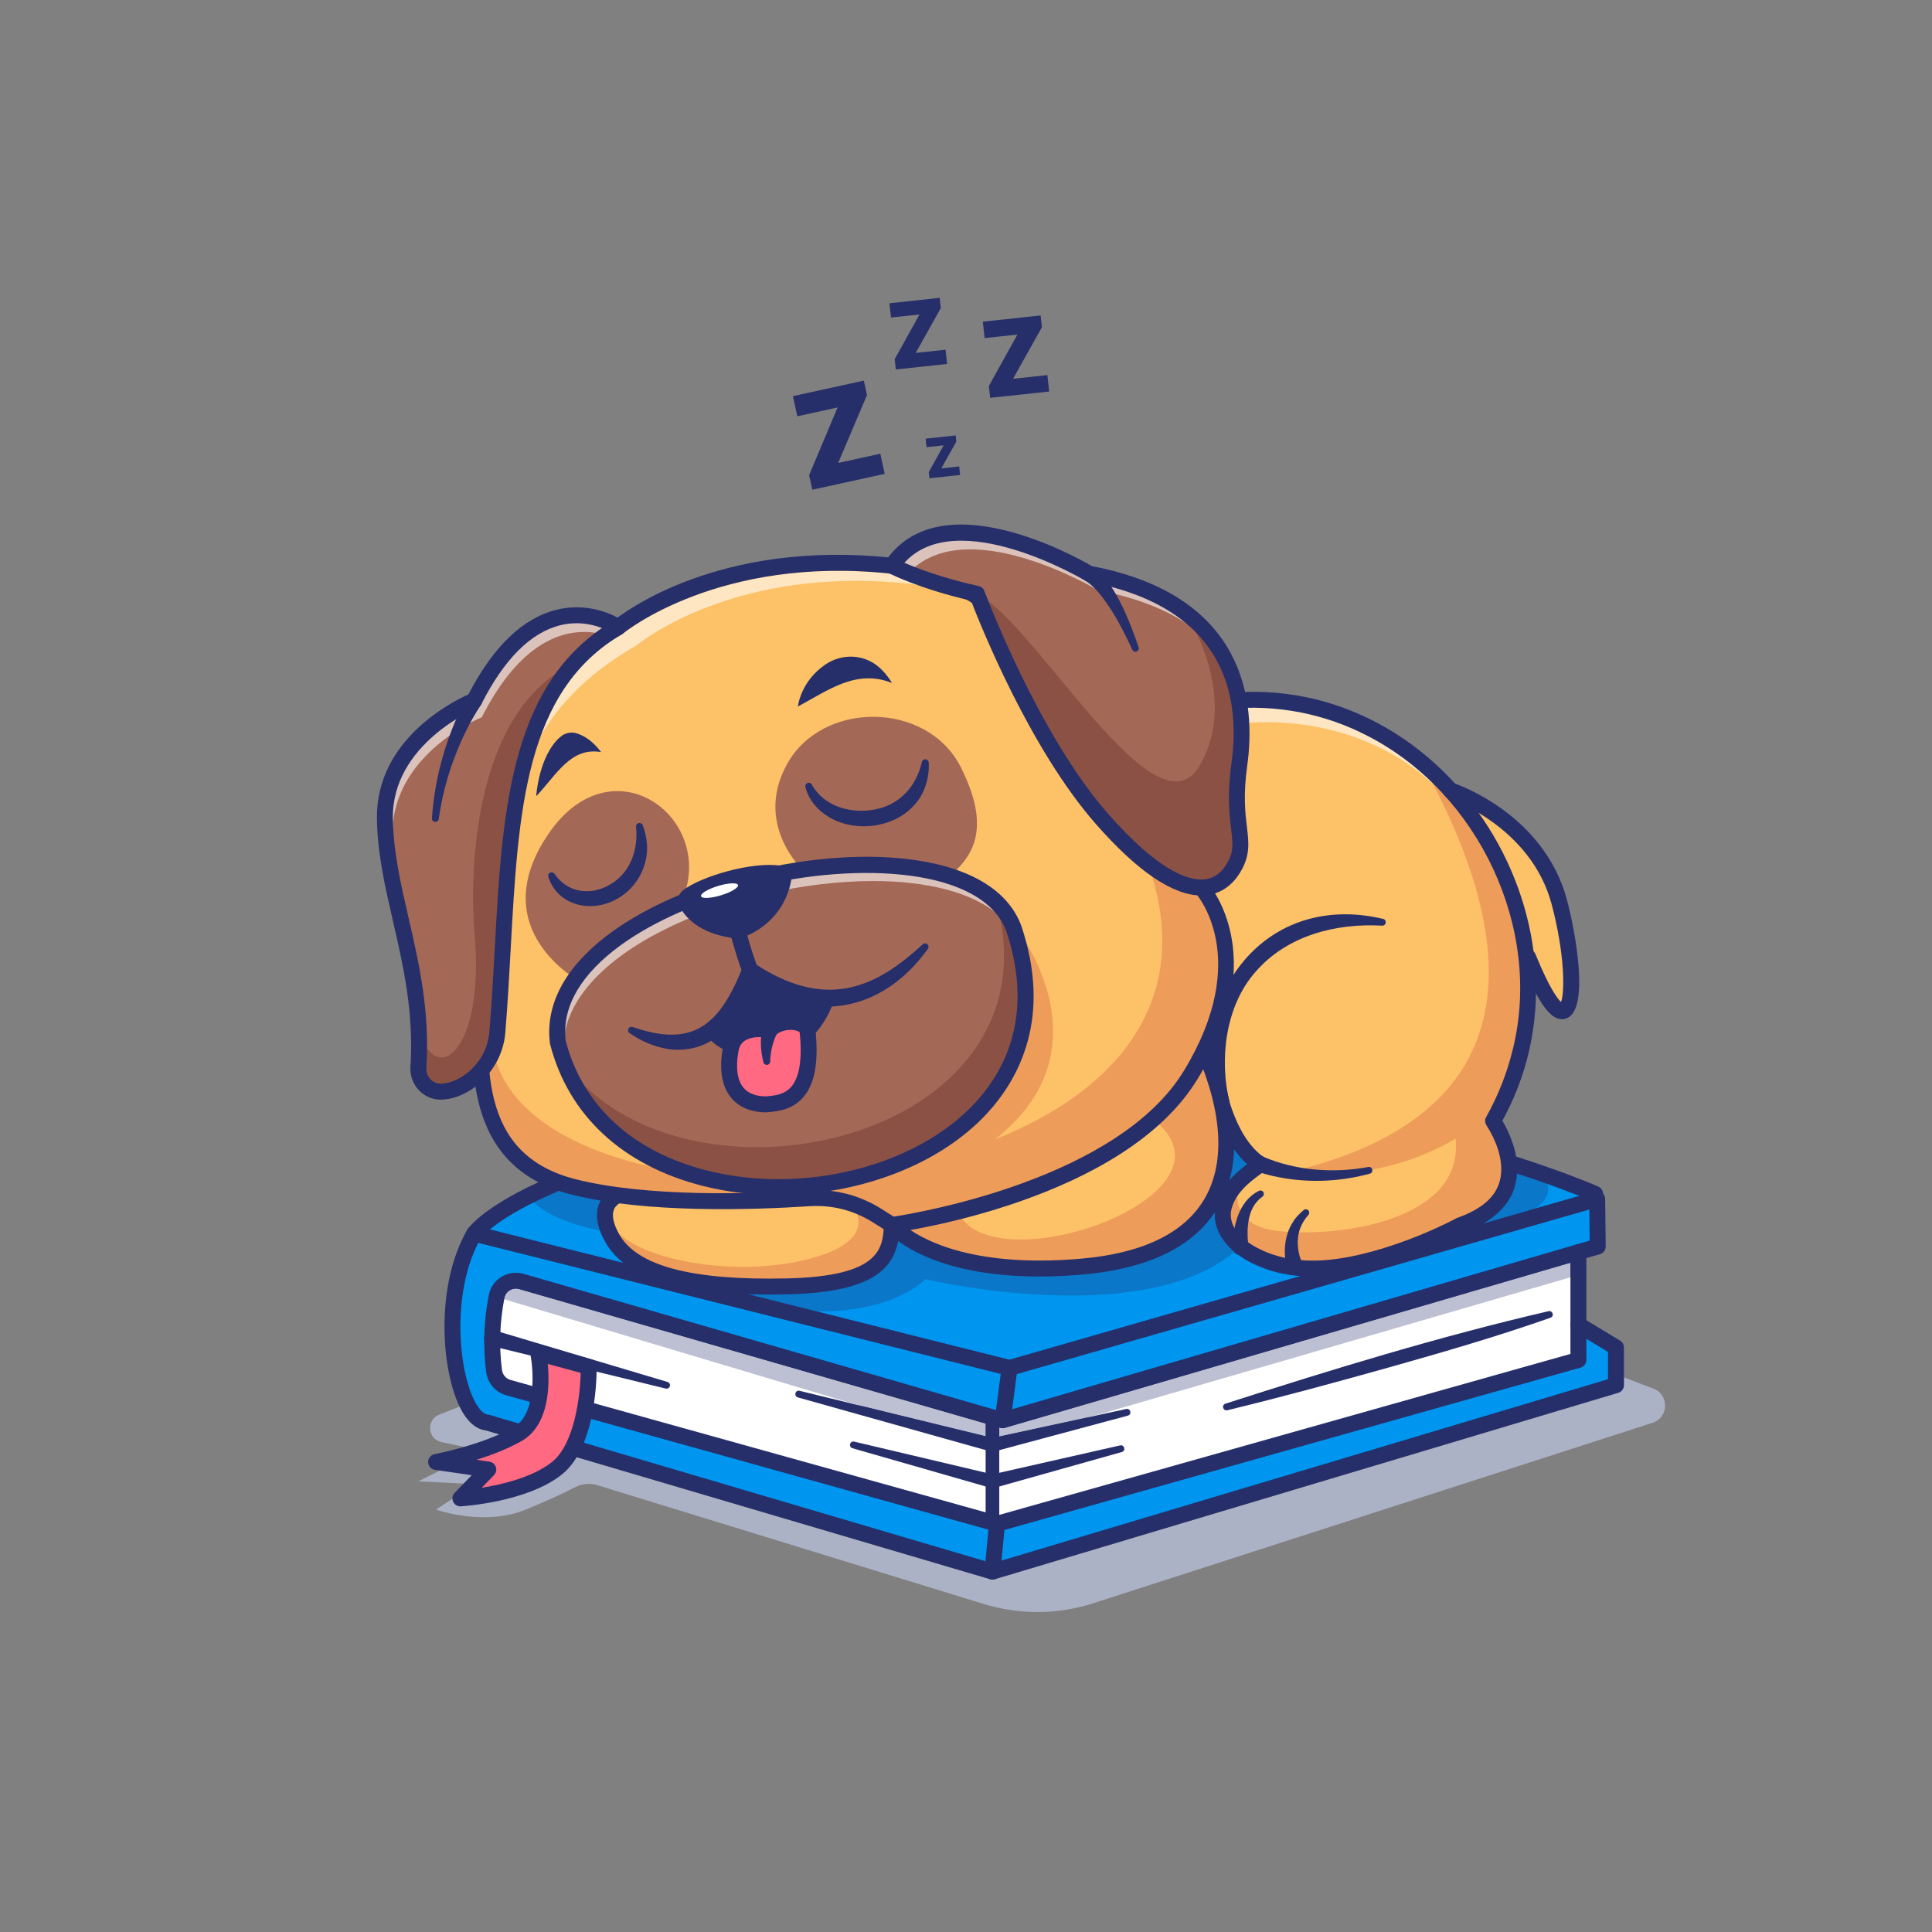 <?xml version="1.0" encoding="UTF-8" standalone="no"?>
<!-- Created with Inkscape (http://www.inkscape.org/) -->

<svg
   version="1.1"
   id="svg132"
   width="5333.333"
   height="5333.333"
   viewBox="0 0 5333.333 5333.333"
   xmlns="http://www.w3.org/2000/svg"
   xmlns:svg="http://www.w3.org/2000/svg">
  <rect x="0" y="0" width="5333.333" height="5333.333" fill="#808080" stroke="none"/>
  <defs
     id="defs136" />
  <g
     id="g140"
     transform="matrix(1.333,0,0,-1.333,0,5333.333)">
    <g
       id="g142"
       transform="scale(0.1)">
      <path
         d="m 21482.2,6626.3 c -374.6,0 -749.4,55.7 -1111.7,167.1 l -7995.1,2458.5 c -60,18.5 -121.8,27.6 -183.3,27.6 -101.4,0 -202.2,-24.7 -293.5,-73.1 -174.4,-92.4 -481.9,-240.2 -1011.5,-459 -286.4,-118.3 -588,-157.7 -863,-157.7 -549.86,0 -993.09,157.7 -993.09,157.7 l 789.34,528.1 -1157,57.7 1281.62,644.2 -800.8,167.6 c -289.98,60.7 -323.63,461.4 -47.82,569.6 l 421.83,165.5 c 8.67,-17.8 17.48,-35.1 26.4,-51.9 176.17,-331.5 373.88,-423.9 515.22,-440.3 L 20506.3,7305.7 c 15.2,-4.5 30.9,-6.7 46.6,-6.7 16,0 31.9,2.3 47.3,6.9 l 12912.1,3860.8 c 69.8,20.9 117.7,85.1 117.7,158 v 160.8 l 610.3,-232.7 c 331.3,-126.3 319,-599.1 -18.4,-707.9 L 22643.7,6809.1 c -377.5,-121.8 -769.4,-182.8 -1161.5,-182.8"
         style="fill:#acb2c5;fill-opacity:1;fill-rule:nonzero;stroke:none"
         id="path146" />
      <path
         d="m 32687.5,14079 v -2248.2 l -12134.6,-3351 -10233.8,2799.6 c 0,0 -460.5,1657.6 291.9,2201.6 l 10099.5,-2867.6 11977,3465.6"
         style="fill:#ffffff;fill-opacity:1;fill-rule:nonzero;stroke:none"
         id="path148" />
      <path
         d="m 33033.1,15286.6 c 0,0 -6157.6,2748.9 -14078.4,1853.5 C 11034,16244.8 9820.35,14461.9 9820.35,14461.9 l 11086.05,-3139.7 12126.7,3964.4"
         style="fill:#0096f0;fill-opacity:1;fill-rule:nonzero;stroke:none"
         id="path150" />
      <path
         d="m 10934.5,15240.6 c -36.2,50.5 -47.4,81.3 -47.4,81.3 l 258.8,21.4 c -74.3,-34.8 -144.8,-69.1 -211.4,-102.7 m 20950.8,482.9 c -190.7,65.7 -403.8,136.3 -637.4,209.9 -7,67.6 -18.9,133.6 -34,197.2 233.4,-102.4 437.8,-217.6 601.8,-347.4 25.2,-20.1 48.4,-39.9 69.6,-59.7"
         style="fill:#acb2c5;fill-opacity:1;fill-rule:nonzero;stroke:none"
         id="path152" />
      <path
         d="m 16964.5,12851.6 c -15.4,0 -30.8,0.1 -46.4,0.2 l -3166.4,794.2 c -707.1,409.4 -933.7,815.9 -933.7,815.9 -1324.9,183.3 -1757,601.9 -1883.5,778.7 66.6,33.6 137.1,67.9 211.4,102.7 l 355.8,29.5 c 110.5,-40.2 226.6,-75.5 348.3,-105.9 920.1,-230.5 2078,-297.3 3111.5,-297.3 692.6,0 1329.5,30 1801.1,60.9 48.6,3.2 97.1,4.7 145.4,4.7 412.6,0 812.8,-115.2 1165.3,-337 l 310.4,-195.3 c 26.5,-16.6 57,-25.3 87.9,-25.3 7.3,0 14.6,0.5 21.9,1.5 155.9,20.9 3134,437.7 5097.2,1902 216.9,50.9 1164.6,272.6 1834.5,419.9 302.8,-724.4 680.4,-901.8 680.4,-901.8 -178.6,-118.8 -323.3,-236.1 -436.4,-351.6 -243,-246 -346.8,-482.2 -346.6,-698 0.3,-250.7 140.8,-474 366.1,-653.7 -836.7,-795.2 -2226.2,-1015.6 -3508.4,-1015.6 -1591.1,0 -3017.5,339.1 -3017.5,339.1 0,0 -602.6,-667.8 -2198.3,-667.8 m 12764,1538 c 323.6,143.2 524.1,252.8 524.1,252.8 785.3,273.4 1002.6,731.4 1002.5,1154.8 0,45.9 -2.5,91.4 -7.2,136.2 233.6,-73.6 446.7,-144.2 637.4,-209.9 286.9,-267.9 206.1,-515.2 -73.4,-734.8 l -2083.4,-599.1"
         style="fill:#0b77c8;fill-opacity:1;fill-rule:nonzero;stroke:none"
         id="path154" />
      <path
         d="m 33088,14195.9 -12323,-3598.2 -9969.2,2874.2 c -229.6,66.2 -466.7,-79 -512,-313.5 -98.8,-511.3 -119.6,-1025.3 -51.3,-1542.4 21.5,-162.8 136.4,-297.9 294.5,-341.9 l 10120.2,-2820.6 12040.3,3393 v 730.4 l 777.5,-471.2 v -781 L 20552.9,7463.9 10091.3,10550.6 c -673.48,47.1 -1080.27,2511 -270.95,3911.3 l 11086.05,-2780.3 12169.9,3498.9 11.7,-984.6"
         style="fill:#0096f0;fill-opacity:1;fill-rule:nonzero;stroke:none"
         id="path156" />
      <path
         d="m 9904.06,14270.9 c -546.54,-1064.4 -414.75,-2635.7 -68.17,-3287.9 87.41,-164.5 184.71,-262.1 266.91,-267.9 11.9,-0.8 23.7,-3 35.2,-6.3 L 20552.6,7636 33300.1,11447.6 v 565.2 l -447.7,271.3 v -437.6 c 0,-73.9 -49.1,-138.7 -120.2,-158.8 L 20691.9,8294.8 c -29.1,-8.2 -59.9,-8.2 -89,-0.2 l -10120.2,2820.6 c -221,61.6 -383.4,249.7 -413.7,479.2 -68.8,521.2 -51,1057.9 52.9,1595.3 30.3,157.1 126,295.1 262.5,378.8 136.7,83.7 303.3,106.1 457.1,61.9 l 9923.2,-2861 12156.9,3549.8 -7.7,643.1 -11962,-3439.3 c -27.9,-8 -57.5,-8.5 -85.7,-1.4 L 9904.06,14270.9 M 20552.9,7299 c -15.7,0 -31.4,2.2 -46.6,6.7 l -10446.5,3082.2 c -141.34,16.4 -339.05,108.8 -515.22,440.3 -403.02,758.4 -547.36,2539.1 132.97,3716.2 36.87,63.8 111.28,95.4 182.95,77.5 l 11042.9,-2769.6 12127.3,3486.8 c 49.3,14.2 102.6,4.5 144,-26.2 41.2,-30.7 65.8,-78.9 66.5,-130.4 l 11.8,-984.6 c 0.9,-74 -47.7,-139.5 -118.7,-160.3 L 20811.2,10439.4 c -29.9,-8.8 -61.8,-8.9 -91.9,-0.2 l -9969.2,2874.2 c -66,19 -134.7,9.8 -193.4,-26.2 -58.5,-35.9 -98,-92.8 -110.9,-160.1 -97.2,-502.5 -113.9,-1003.6 -49.8,-1489.5 13,-98.3 81.8,-178.6 175.3,-204.7 l 10075.6,-2808.1 11875.6,3346.6 v 605.5 c 0,59.6 32.1,114.5 84,143.7 51.9,29.3 115.5,28.2 166.5,-2.6 l 777.5,-471.3 c 49.4,-29.9 79.5,-83.4 79.5,-141 v -781 c 0,-72.9 -47.9,-137.1 -117.7,-158 L 20600.2,7305.9 c -15.4,-4.6 -31.3,-6.9 -47.3,-6.9"
         style="fill:#262f6a;fill-opacity:1;fill-rule:nonzero;stroke:none"
         id="path158" />
      <path
         d="m 9820.22,14298.1 c -32.47,0 -65.23,9.5 -93.75,29.4 -74.02,51.8 -93.26,152.6 -42.43,227.2 51.27,75.4 1347.16,1855.7 9252.16,2749.3 4114.6,465.2 7744.2,-66.3 10064.5,-594.1 2516.3,-572.2 4084.1,-1265.8 4099.6,-1272.7 83.2,-37.1 120.5,-134.7 83.3,-217.8 -37,-83.2 -134.6,-120.5 -217.7,-83.4 -15.4,6.8 -1560.3,689.5 -4047.6,1254.4 -2293.3,520.9 -5880.3,1045.3 -9945.1,585.8 -7687.8,-869 -9005.22,-2591.5 -9017.63,-2608.8 -32.37,-45.1 -83.54,-69.3 -135.35,-69.3"
         style="fill:#262f6a;fill-opacity:1;fill-rule:nonzero;stroke:none"
         id="path160" />
      <path
         d="M 11539,9608.5 C 10858,9058.6 9533.83,8979.9 9533.83,8979.9 l 578.67,597 -1081.49,157 c 0,0 1005.19,188.5 1688.49,576.8 683.3,387.8 426.9,1677.6 426.9,1677.6 l 1044.3,-282.8 c 0,0 29.2,-1547.5 -651.7,-2097"
         style="fill:#ff6981;fill-opacity:1;fill-rule:nonzero;stroke:none"
         id="path162" />
      <path
         d="m 10236.5,12460.9 3588.3,-1070.4 c 37.4,-11.2 58.7,-50.6 47.5,-88 -10.8,-36.2 -48.2,-57.3 -84.5,-48.5 l -3637.7,888.5 c -214.31,59.8 -130.7,374.9 86.4,318.4"
         style="fill:#262f6a;fill-opacity:1;fill-rule:nonzero;stroke:none"
         id="path164" />
      <path
         d="m 9869.2,9778.9 267,-38.7 c 61.3,-8.9 112.4,-51.4 132.4,-110.1 20,-58.6 5.4,-123.5 -37.6,-168 l -254.92,-262.9 c 429.82,69.5 1067.22,221 1459.32,537.6 v 0.1 c 462.8,373.4 579,1362.4 589.9,1842.6 l -681.7,184.5 c 40.8,-427.2 38.6,-1266.8 -542.7,-1596.8 -289,-164.2 -629.2,-293.1 -931.7,-388.3 z m -335.4,-964 c -64.16,0 -122.86,37.4 -149.86,96.2 -28.37,61.8 -15.87,134.7 31.45,183.6 l 354.15,365.3 -762.21,110.6 c -79.78,11.6 -139.5,79.2 -141.21,159.8 -1.66,80.7 55.22,150.7 134.47,165.6 9.77,1.8 986.72,188.3 1637.41,558.1 474.1,269.1 411,1175.6 346.6,1502.2 -11,55.9 7.7,113.7 49.4,152.5 41.6,38.9 100.4,53.7 155.6,38.7 l 1044.2,-282.7 c 70.8,-19.2 120.5,-82.8 121.8,-156.2 1.3,-66.4 22.2,-1634.9 -713,-2228.4 -713.8,-576.5 -2042.74,-661.6 -2098.99,-665 -3.27,-0.2 -6.54,-0.3 -9.81,-0.3"
         style="fill:#262f6a;fill-opacity:1;fill-rule:nonzero;stroke:none"
         id="path166" />
      <path
         d="m 20553.1,7299 c -5.2,0 -10.5,0.2 -15.8,0.7 -90.7,8.7 -157.2,89.2 -148.6,179.8 l 94.3,989.6 c 8.6,90.7 88.6,157.3 179.8,148.6 90.7,-8.6 157.2,-89.1 148.6,-179.8 l -94.3,-989.6 c -8.1,-85.4 -79.9,-149.3 -164,-149.3"
         style="fill:#262f6a;fill-opacity:1;fill-rule:nonzero;stroke:none"
         id="path168" />
      <path
         d="m 20765.2,10432.7 c -7.1,0 -14.3,0.5 -21.5,1.4 -90.4,11.8 -154,94.6 -142.3,184.9 l 141.4,1083.9 c 11.7,90.3 94.1,154.2 184.9,142.2 90.3,-11.8 154,-94.6 142.2,-184.9 l -141.3,-1083.8 c -10.9,-83.1 -81.8,-143.7 -163.4,-143.7"
         style="fill:#262f6a;fill-opacity:1;fill-rule:nonzero;stroke:none"
         id="path170" />
      <path
         d="m 32687.5,12412 c -91.2,0 -165,73.8 -165,164.9 V 14079 c 0,91.1 73.8,164.9 165,164.9 91.1,0 164.9,-73.8 164.9,-164.9 v -1502.1 c 0,-91.1 -73.8,-164.9 -164.9,-164.9"
         style="fill:#262f6a;fill-opacity:1;fill-rule:nonzero;stroke:none"
         id="path172" />
      <path
         d="m 20552.9,8338.4 c -78,0 -141.3,63.3 -141.3,141.4 v 2117.9 c 0,78.1 63.3,141.4 141.3,141.4 78.1,0 141.4,-63.3 141.4,-141.4 V 8479.8 c 0,-78.1 -63.3,-141.4 -141.4,-141.4"
         style="fill:#262f6a;fill-opacity:1;fill-rule:nonzero;stroke:none"
         id="path174" />
      <path
         d="m 16557.4,11208 4031.4,-984.1 -69.1,0.7 2804.8,606.7 c 86.2,17.8 122.9,-111 33.3,-137.4 l -2771.6,-744.1 c -23.6,-6.3 -47.2,-5.8 -69.1,0.6 l -3995.5,1120.9 c -84.4,24.9 -56.9,156.5 35.8,136.7"
         style="fill:#262f6a;fill-opacity:1;fill-rule:nonzero;stroke:none"
         id="path176" />
      <path
         d="m 17688.4,10155.6 2900.3,-685.6 -70.5,0.2 2679.9,607 c 86.6,18.5 123.5,-109.8 34.7,-137.1 l -2645.1,-743.9 c -24,-6.8 -48.2,-6.3 -70.6,0.2 l -2864.4,822.4 c -84.9,25.4 -54.8,156.4 35.7,136.8"
         style="fill:#262f6a;fill-opacity:1;fill-rule:nonzero;stroke:none"
         id="path178" />
      <path
         d="m 25375.9,10940.5 c 2209.9,711.3 4432.6,1392 6695.2,1916.5 82.9,17.4 123.6,-104.2 38.9,-136 -1096.3,-385.3 -2210.9,-709.3 -3328.7,-1024.1 -1117.8,-313.8 -2237.8,-618.6 -3366.5,-892.3 -84,-19.2 -125.6,104.7 -38.9,135.9"
         style="fill:#262f6a;fill-opacity:1;fill-rule:nonzero;stroke:none"
         id="path180" />
      <path
         d="m 20694.3,10262.4 v 184 l 22.1,-6.4 c 6.6,-2 13.4,-3.6 20.4,-4.8 0.1,0 0.2,-0.1 0.3,-0.1 0.1,0 0.3,0 0.4,0 2.9,-0.5 5.9,-1 8.9,-1.3 6.3,-0.7 12.6,-1.1 18.8,-1.1 17.3,0 34.1,2.7 49.9,7.8 L 32522.5,13859 v -301.2 l -9890.2,-2876.2 -1938,-419.2 m -282.7,4.8 -2690.3,656.7 -7280.1,2179.4 c 1.5,7.9 3,15.9 4.6,23.8 12.9,67.3 52.4,124.2 110.9,160.1 38.8,23.8 81.9,35.9 125.7,35.9 22.6,0 45.3,-3.2 67.7,-9.7 l 9661.5,-2785.5 v -260.7"
         style="fill:#bdc0d2;fill-opacity:1;fill-rule:nonzero;stroke:none"
         id="path182" />
      <path
         d="m 20746.4,10433.8 c -3,0.3 -6,0.8 -8.9,1.3 2,-0.4 4.1,-0.7 6.2,-1 0.9,-0.1 1.8,-0.2 2.7,-0.3 m -9.3,1.3 c -0.1,0 -0.2,0.1 -0.3,0.1 0.1,0 0.2,-0.1 0.3,-0.1 m -20.7,4.9 -22.1,6.4 v 2.2 c 7.1,-3.3 14.5,-6.2 22.1,-8.6 m 98.7,0.5 c 59,18.9 104.9,70.4 113.5,135.9 l 13.6,104.4 11580.3,3377.5 V 13859 L 20815.1,10440.5 m -403.5,87.4 -9661.5,2785.5 c -22.4,6.5 -45.1,9.7 -67.7,9.7 -43.8,0 -86.9,-12.1 -125.7,-35.9 -58.5,-35.9 -98,-92.8 -110.9,-160.1 -1.6,-7.9 -3.1,-15.9 -4.6,-23.8 l -109.5,32.8 113,229.7 265,121.2 9763.5,-2772.5 c -37.2,-25.5 -61.6,-68.3 -61.6,-116.8 v -69.8"
         style="fill:#262f6a;fill-opacity:1;fill-rule:nonzero;stroke:none"
         id="path184" />
      <path
         d="m 20765.2,10432.7 c -6.2,0 -12.5,0.4 -18.8,1.1 -0.9,0.1 -1.8,0.2 -2.7,0.3 -2.1,0.3 -4.2,0.6 -6.2,1 -0.1,0 -0.3,0 -0.4,0 -0.1,0 -0.2,0.1 -0.3,0.1 -7,1.2 -13.8,2.8 -20.4,4.8 -7.6,2.4 -15,5.3 -22.1,8.6 v 149.1 c 0,20.4 -4.3,39.9 -12.2,57.4 l 87.2,-24.7 172.9,50.4 -13.6,-104.4 c -8.6,-65.5 -54.5,-117 -113.5,-135.9 -15.8,-5.1 -32.6,-7.8 -49.9,-7.8"
         style="fill:#262f6a;fill-opacity:1;fill-rule:nonzero;stroke:none"
         id="path186" />
      <path
         d="m 32522.5,13557.8 v 500.5 l 70.7,20.7 94.3,-473.2 -165,-48"
         style="fill:#262f6a;fill-opacity:1;fill-rule:nonzero;stroke:none"
         id="path188" />
      <path
         d="m 20554.9,10232.2 -143.3,35 v 330.5 c 0,48.5 24.4,91.3 61.6,116.8 l 208.9,-59.4 c 7.9,-17.5 12.2,-37 12.2,-57.4 v -149.1 -2.2 -184 l -139.4,-30.2"
         style="fill:#262f6a;fill-opacity:1;fill-rule:nonzero;stroke:none"
         id="path190" />
      <path
         d="m 20647.2,10002.7 -389.6,161.9 -2536.3,759.3 2690.3,-656.7 143.3,-35 139.4,30.2 1938,419.2 -1867.3,-543.1 -117.8,-135.8"
         style="fill:#262f6a;fill-opacity:1;fill-rule:nonzero;stroke:none"
         id="path192" />
      <path
         d="m 30044.7,23638.4 c 0,0 1794.5,-592 2250.1,-2319.9 455.5,-1727.9 288.4,-3440.1 -649.1,-1131"
         style="fill:#fdc167;fill-opacity:1;fill-rule:nonzero;stroke:none"
         id="path194" />
      <path
         d="m 22390.8,13778.6 c -3016,-259.2 -3919.3,863.8 -3919.3,863.8 0,0 182.3,197.4 486.7,506.1 980.7,994.3 3226.6,3144.6 4711.1,3570.1 578.2,165.9 1041.4,69.8 1268.6,-458.5 992.4,-2304.4 468.9,-4222.3 -2547.1,-4481.5"
         style="fill:#fdc167;fill-opacity:1;fill-rule:nonzero;stroke:none"
         id="path196" />
      <path
         d="m 30920.3,16794.6 c 0,0 1091.9,-1539.6 -667.7,-2152.2 0,0 -1492,-815.7 -2905.7,-902.5 -1271.5,-78.2 -2695.1,777.6 -1677.7,1807.7 113.1,115.5 257.8,232.8 436.4,351.6 0,0 -486.3,228.6 -797.8,1225.7 -155.1,665.9 -138.6,1291.7 19.8,1836 -211.1,258.2 -419,537.7 -525.5,703.5 -220,340.7 -565.4,1795.5 -597,2171.5 -31.6,376.1 0,3003.3 0,3003.3 l 1183.3,649.8 c 1543.3,161.6 2956.1,-353.9 4047,-1264.3 l 0.5,-1 c 2045.2,-1706.4 2959.4,-4802 1484.4,-7429.1"
         style="fill:#fdc167;fill-opacity:1;fill-rule:nonzero;stroke:none"
         id="path198" />
      <path
         d="m 30920.3,16794.6 c 0,0 1091.9,-1539.6 -667.7,-2152.2 0,0 -1492,-815.7 -2905.7,-902.5 -1271.5,-78.2 -2695.1,777.6 -1677.7,1807.7 -80.6,-271.4 -165.8,-919.4 797.8,-1030.6 1225.3,-141.3 3864.2,204.1 3675.8,1916.1 0,0 -1485.4,-970.3 -3248.3,-649.8 4284.5,1090 4975.8,4059.3 2541.4,8440.4 2045.2,-1706.4 2959.4,-4802 1484.4,-7429.1"
         style="fill:#ee9c59;fill-opacity:1;fill-rule:nonzero;stroke:none"
         id="path200" />
      <path
         d="m 28219.3,25005 c -521.8,246.9 -1085.6,413.3 -1678.9,480.2 657.8,-39.6 1219.9,-234.9 1678.9,-480.2"
         style="fill:#f5f7f8;fill-opacity:1;fill-rule:nonzero;stroke:none"
         id="path202" />
      <path
         d="m 29676,23776.5 c -1218.9,1111.8 -2678.2,1278 -3442.2,1278 -320.5,0 -518.7,-29.2 -525.4,-30.2 -6.4,138.8 -20.2,279.7 -43,421.2 218,32.3 428.2,47.1 629.8,47.1 83.1,0 164.8,-2.5 245.2,-7.4 593.3,-66.9 1157.1,-233.3 1678.9,-480.2 948.9,-507.4 1456.7,-1228.5 1456.7,-1228.5"
         style="fill:#fee6c2;fill-opacity:1;fill-rule:nonzero;stroke:none"
         id="path204" />
      <path
         d="m 25371.1,25653.1 c 4661.6,482.4 7992.9,-4924.2 5693,-8939.3 l -9.2,176.1 c 73.6,-107.9 126,-207.3 179.8,-322.2 154.4,-341.3 242.3,-716.9 143.5,-1098.5 -127.4,-528.2 -674,-855.9 -1046.4,-971.5 -529.1,-276.9 -1070.5,-495.7 -1639.6,-668.8 -859.5,-256.8 -1817.5,-404.9 -2665.5,-22.9 -442.2,188.5 -911.5,578.8 -866.5,1114.4 50.8,504.5 478.9,861.1 854.3,1116.2 l 21,-286.6 c -471.4,276.6 -725,836.2 -887.9,1334.8 -574.3,2299.4 1043.6,4478.4 3497.5,3895.2 82.5,-21.7 63.4,-143.8 -20.7,-139.8 -968.7,55.9 -1974.1,-208.7 -2619.8,-952.3 -641.3,-719.8 -754.2,-1847.8 -539.6,-2713.6 124.3,-380 296.9,-771.6 597.9,-1042.3 31.9,-30.6 78.8,-62.8 113.1,-83.6 l 21,-286.6 c -317.2,-220.8 -657.3,-483.4 -708.1,-868.7 -24.5,-383.7 350.9,-643.1 670.7,-785.2 773.6,-347.4 1651.7,-195.8 2438.2,37.1 539.6,163.3 1078.2,381.6 1575.8,642.1 381.6,134.5 780.9,359.9 885.8,767.1 89.1,333 -29.1,714.8 -195.2,1016 -49.7,98.8 -154.6,194 -87.7,305.1 248.6,444.4 437.5,921.6 555.3,1416.2 614.2,2497.5 -713.1,5280.3 -2979.1,6462.2 -898.9,476.5 -1935.4,679.7 -2947.3,571.3 -214.5,-18.6 -252.8,298.4 -34.3,328.1"
         style="fill:#262f6a;fill-opacity:1;fill-rule:nonzero;stroke:none"
         id="path206" />
      <path
         d="m 26170.7,16050.8 c 676.9,-285.6 1444.4,-341.4 2165,-208.5 88.5,17.9 121,-113.2 32.7,-137.5 -564.9,-155.1 -1162.1,-191.1 -1741.9,-99.4 -199,31.8 -394.6,73.8 -585.7,142.2 -210.5,87.7 -79.6,395.2 129.9,303.2"
         style="fill:#262f6a;fill-opacity:1;fill-rule:nonzero;stroke:none"
         id="path208" />
      <path
         d="m 26653.8,13748.3 c -85.6,320.8 -57,682.6 127.1,963.6 57,93.5 136.1,168.8 215.4,237.7 29.4,25.6 73.9,22.5 99.5,-6.9 25,-28.6 21.9,-70.4 -3.4,-96.8 -119.4,-135.7 -197.9,-298.6 -212.6,-478 -15.7,-168.3 13.1,-347.8 82,-501.4 107.4,-224.1 -236.8,-357 -308,-118.2"
         style="fill:#262f6a;fill-opacity:1;fill-rule:nonzero;stroke:none"
         id="path210" />
      <path
         d="m 25524.3,14182.1 c 11,433.6 123.5,958.3 548.2,1166.9 35.3,16.7 77.5,1.7 94.2,-33.5 16,-33.5 2.9,-72.7 -27.7,-91.3 -312.9,-222.3 -327.9,-666.5 -286,-1014.5 30.7,-235.9 -319.4,-265.8 -328.7,-27.6"
         style="fill:#262f6a;fill-opacity:1;fill-rule:nonzero;stroke:none"
         id="path212" />
      <path
         d="m 22390.8,13778.6 c -3016,-259.2 -3919.3,863.8 -3919.3,863.8 0,0 182.3,197.4 486.7,506.1 463.3,-117.8 873.7,-228.6 873.7,-228.6 697.5,-1554 6069.7,338.3 4047.6,1911.9 l -210.2,1886.8 c 578.2,165.9 1041.4,69.8 1268.6,-458.5 992.4,-2304.4 468.9,-4222.3 -2547.1,-4481.5"
         style="fill:#ee9c59;fill-opacity:1;fill-rule:nonzero;stroke:none"
         id="path214" />
      <path
         d="m 18703.4,14649.2 c 306.6,-255.1 1335.9,-907 3673.3,-706.3 1276.7,109.7 2137.7,522.3 2558.9,1226.1 438.9,733.5 387.4,1779.8 -149.1,3025.9 -104.9,243.7 -267.3,381.3 -496.4,420.5 -1317.7,225.3 -4375.9,-2680 -5586.7,-3966.2 z m 2815.9,-1074.5 c -2370.6,0 -3141.2,920.8 -3176.2,964.5 -51.2,63.7 -48.1,155.3 7.4,215.3 10.3,11.2 1045.6,1127.9 2281.6,2193 1689,1455.4 2938.6,2126 3713.8,1993.1 342.9,-58.9 593.1,-265.9 743.6,-615.3 580.1,-1347.5 624.8,-2497.5 129.1,-3325.7 -478.7,-799.9 -1425.4,-1266 -2813.7,-1385.3 -317.2,-27.3 -612.2,-39.6 -885.6,-39.6"
         style="fill:#262f6a;fill-opacity:1;fill-rule:nonzero;stroke:none"
         id="path216" />
      <path
         d="m 18346.6,14642.4 c -31.1,-502.4 -47.2,-1225.2 -2175.8,-1272.4 -2128.1,-47.1 -3227.5,298.8 -3620.5,1005.7 -48.6,87.1 -83,165.8 -106.1,237.5 -110.2,337.8 26.9,510.8 132.5,589.5 3.7,2.8 7,5.2 10.8,8 49,34.4 88.6,47.6 88.6,47.6 1974.5,85.8 3899.1,144.7 5003.2,-236.6 279,-95.6 505.6,-220 667.3,-379.3"
         style="fill:#fdc167;fill-opacity:1;fill-rule:nonzero;stroke:none"
         id="path218" />
      <path
         d="m 18346.6,14642.4 c -31.1,-502.4 -47.2,-1225.2 -2175.8,-1272.4 -2128.1,-47.1 -3227.5,298.8 -3620.5,1005.7 -48.6,87.1 -83,165.8 -106.1,237.5 51.4,292.6 106.5,538.6 132.5,589.5 4.7,9 8.4,11.8 10.8,8 7.1,-11.8 5.7,-79.6 -9,-222.4 -96.6,-942.5 2405.7,-1508 4167.7,-1052.8 1181.4,305.9 1108.9,796.4 933.1,1086.2 279,-95.6 505.6,-220 667.3,-379.3"
         style="fill:#ee9c59;fill-opacity:1;fill-rule:nonzero;stroke:none"
         id="path220" />
      <path
         d="m 15927.6,13201.1 c -1900,-0.1 -2983.3,350.6 -3396.5,1094.3 -167.4,301.3 -210,563.8 -126.5,780.1 96,248.8 318.4,330.4 343.4,338.9 86.6,29.3 180,-17 209.2,-103.2 29,-85.6 -16.3,-178.5 -101.2,-208.5 -7.5,-2.9 -105.6,-42.4 -145.1,-149.8 -43.7,-118.9 -6.1,-290.8 108.6,-497.3 368.3,-663 1504.9,-964.1 3472.7,-920.5 1948.5,43.1 1984.5,627.6 2013.5,1097.3 l 1.3,20.4 c 5.7,91 83.7,160.2 174.9,154.4 90.9,-5.7 160,-84 154.3,-174.9 l -1.2,-20.2 c -42.4,-686.6 -257.6,-1360.8 -2335.4,-1406.8 -127.3,-2.8 -251.3,-4.2 -372,-4.2"
         style="fill:#262f6a;fill-opacity:1;fill-rule:nonzero;stroke:none"
         id="path222" />
      <path
         d="m 24660.8,17752.6 c -1508,-2481.6 -6189.3,-3110.2 -6189.3,-3110.2 l -310.1,195.6 c -420.8,264.3 -913.8,389.7 -1409.5,357.2 -1139,-74.5 -3339.3,-149.9 -4861.9,231.8 -1433,358.6 -1876,1380.8 -1937.23,2669.1 -30.17,632.9 32.04,1329.9 114.93,2044.3 251.2,2167.7 -597.02,4963.6 2733.3,6880.2 0,0 1987.2,1672.9 5670.5,1272.3 2456.5,-267.2 4480.1,-3134.7 5555.4,-5015 537.3,-939.2 837.9,-1632.4 837.9,-1632.4 0,0 1304,-1410.9 -204,-3892.9"
         style="fill:#fdc167;fill-opacity:1;fill-rule:nonzero;stroke:none"
         id="path224" />
      <path
         d="m 10690.2,23430.7 c 161,935.9 424.9,1776.1 896,2461.8 336.2,346.4 760.6,676.4 1297.1,985.1 8.3,4.8 16.4,10.5 23.7,16.6 17.4,14.6 1584.4,1295 4453.2,1295 345.7,0 710.5,-18.6 1093.6,-60.2 524.7,-57.1 1030.5,-239.3 1511.9,-508.7 -358.5,153.4 -729.4,257.5 -1110.7,298.9 -393.6,42.8 -768.3,62 -1122.8,62 -2962.9,0 -4547.6,-1334.3 -4547.6,-1334.3 -1605.8,-923.5 -2240,-2052.3 -2494.4,-3216.2"
         style="fill:#fee6c2;fill-opacity:1;fill-rule:nonzero;stroke:none"
         id="path226" />
      <path
         d="m 24660.8,17752.6 c -1508,-2481.6 -6189.3,-3110.2 -6189.3,-3110.2 l -310.1,195.6 c -420.8,264.3 -913.8,389.7 -1409.5,357.2 -1139,-74.5 -3339.3,-149.9 -4861.9,231.8 -1433,358.6 -1876,1380.8 -1937.23,2669.1 160.23,104.7 262.03,164 262.03,164 380.3,-1955.6 3519.7,-2856.7 6714.3,-2640.8 -133.9,147.9 -182.9,279.9 -182.9,279.9 l 1026.4,1366.6 2941,3978.7 c 0,0 2533.4,-2749.7 -108.8,-4830.7 2756.8,1094.7 4526.7,3290.2 2752,6644.5 l 670.1,219.6 c 537.3,-939.2 837.9,-1632.4 837.9,-1632.4 0,0 1304,-1410.9 -204,-3892.9"
         style="fill:#ee9c59;fill-opacity:1;fill-rule:nonzero;stroke:none"
         id="path228" />
      <path
         d="m 12035.2,19669.1 c 0,0 -2038.14,1060.3 -683.3,3063.1 1354.8,2002.8 3598.4,259.7 2720.1,-1488 -878.3,-1747.8 -2036.8,-1575.1 -2036.8,-1575.1"
         style="fill:#a46856;fill-opacity:1;fill-rule:nonzero;stroke:none"
         id="path230" />
      <path
         d="m 16746.1,21868.3 c 0,0 -1180.7,979.7 -450.2,2312 730.6,1332.3 2914,1316.6 3605.1,-65.7 691.2,-1382.4 197.9,-1984.8 -545.1,-2469 -742.9,-484.2 -2609.8,222.7 -2609.8,222.7"
         style="fill:#a46856;fill-opacity:1;fill-rule:nonzero;stroke:none"
         id="path232" />
      <path
         d="m 20992.7,20788.1 c -1028.8,2721.7 -9841.1,860.3 -9440.5,-2361.2 1295.9,-5048.9 11372.6,-3364.4 9440.5,2361.2"
         style="fill:#a46856;fill-opacity:1;fill-rule:nonzero;stroke:none"
         id="path234" />
      <path
         d="m 11685.1,18009.9 c 2452.8,-3389.7 10310.8,-1653.1 8949.8,3316.1 158.8,-154.1 280.4,-333.1 357.7,-538.1 1877,-5561.7 -7577.1,-7310 -9307.5,-2778"
         style="fill:#8b5144;fill-opacity:1;fill-rule:nonzero;stroke:none"
         id="path236" />
      <path
         d="m 11742.1,17868.5 c -75.9,176.3 -139.5,362.4 -189.9,558.5 -265.7,2136.2 3520.5,3674.5 6401.2,3674.5 1210,0 2260,-271.1 2783.2,-883.5 -31.9,37.3 -65.9,73.3 -101.7,108 26.2,-95.5 49,-190.2 68.5,-283.4 -560.5,498.3 -1526.6,721.7 -2623.7,721.7 -2880.9,0 -6667.3,-1538.4 -6401.7,-3674.8 9.7,-37.4 19.8,-74.7 30.5,-111.6 -7.9,10.7 -15.7,21.2 -23.4,32 17.8,-46.8 36.5,-93 56,-138.4 0.3,-1 0.7,-2 1,-3"
         style="fill:#dbc3bb;fill-opacity:1;fill-rule:nonzero;stroke:none"
         id="path238" />
      <path
         d="m 21052.9,20598.4 c -0.1,0.2 -0.2,0.4 -0.3,0.6 -3.2,11 -6.6,22.3 -10,33.3 3.5,-11.3 6.9,-22.6 10.3,-33.9"
         style="fill:#f8d7bd;fill-opacity:1;fill-rule:nonzero;stroke:none"
         id="path240" />
      <path
         d="m 21052.6,20599 c -0.1,0.3 -0.2,0.4 -0.4,0.7 -18.4,62.2 -38.3,125 -59.6,188.2 17.8,-52.2 34.3,-104 50,-155.6 3.4,-11 6.8,-22.3 10,-33.3"
         style="fill:#dbc3bb;fill-opacity:1;fill-rule:nonzero;stroke:none"
         id="path242" />
      <path
         d="m 11741.1,17871.5 c -19.5,45.4 -38.2,91.6 -56,138.4 7.7,-10.8 15.5,-21.3 23.4,-32 10.3,-35.8 21.2,-71.3 32.6,-106.4 m 9311.1,2728.2 c -86,166.7 -203.8,314 -348.8,442.9 -19.5,93.2 -42.3,187.9 -68.5,283.4 35.8,-34.7 69.8,-70.7 101.7,-108 109.5,-128.2 196,-271.5 256,-430.1 v 0 c 21.3,-63.2 41.2,-126 59.6,-188.2"
         style="fill:#d1b9b4;fill-opacity:1;fill-rule:nonzero;stroke:none"
         id="path244" />
      <path
         d="m 16162.8,22082.6 c -590.7,90.4 -1656.5,-225 -2019.5,-511.6 -98.2,-77.6 -126.6,-214.5 -71.3,-326.9 102.9,-209.1 391.5,-576.4 1166.9,-669.3 38.8,-4.7 78.3,-0.4 115.3,12.2 203.6,69.3 865.6,354.9 1028.4,1177.2 29.5,149.2 -69.5,295.3 -219.8,318.4"
         style="fill:#262f6a;fill-opacity:1;fill-rule:nonzero;stroke:none"
         id="path246" />
      <path
         d="m 13099.6,18742.8 c 1283.2,-448.5 1812,71.6 2278.9,1232.2 32.3,104.1 164.4,145.2 251.1,80.1 533.1,-354.2 1155.9,-610 1798.3,-525.5 311.5,38.5 613.2,154.4 893,319.3 281.1,164.5 537.8,377.8 788.6,605 58.9,57.8 158,-23 106.5,-93 -962.7,-1345 -2459.7,-1585.8 -3777.2,-575 -0.1,-0.3 252.1,81 250.9,79.8 -205,-678.9 -644.4,-1442.3 -1407.8,-1575.2 -152.4,-25.5 -307.1,-27.4 -454.3,-3.1 -295.2,47.3 -560.9,169.5 -791.2,328.9 -66.2,46 -13.9,152.8 63.2,126.5"
         style="fill:#262f6a;fill-opacity:1;fill-rule:nonzero;stroke:none"
         id="path248" />
      <path
         d="m 17113,19335.5 c -459.6,-1341.7 -1888.4,-1263.7 -2365.4,-656 286.5,256.5 560.5,621.9 821.9,1095.7 0,0 960.6,-461.2 1543.5,-439.7"
         style="fill:#262f6a;fill-opacity:1;fill-rule:nonzero;stroke:none"
         id="path250" />
      <path
         d="m 15534.2,19755.5 c -64.8,0 -126.1,38.4 -152.4,101.9 -6.3,15.2 -156.5,381.5 -326.3,1092.9 -21.2,88.6 33.5,177.6 122.1,198.8 88.2,21.1 177.6,-33.5 198.8,-122.2 162.9,-682.7 308.8,-1040 310.2,-1043.5 34.7,-84.1 -5.3,-180.6 -89.5,-215.3 -20.6,-8.5 -41.9,-12.6 -62.9,-12.6"
         style="fill:#262f6a;fill-opacity:1;fill-rule:nonzero;stroke:none"
         id="path252" />
      <path
         d="m 15717.8,18095 c -441,0 -861.5,179 -1099.9,482.7 -56.3,71.6 -43.8,175.3 27.9,231.6 71.6,56.2 175.3,43.7 231.6,-27.9 210.9,-268.8 645.2,-408 1055.2,-338.5 277.7,47 779.9,232.4 1024.4,946.1 29.5,86.1 123.3,132.1 209.5,102.5 86.2,-29.5 132.1,-123.3 102.6,-209.5 -219,-639.2 -686.1,-1063.6 -1281.4,-1164.4 -89.9,-15.2 -180.3,-22.6 -269.9,-22.6"
         style="fill:#262f6a;fill-opacity:1;fill-rule:nonzero;stroke:none"
         id="path254" />
      <path
         d="m 16720.1,18698.2 c 156.5,-1423.7 -428.1,-1529.4 -856,-1558.1 -549.8,0 -863.1,367.5 -738.3,1099.6 78.5,596.9 816.8,439.8 816.8,439.8 172.8,204.2 642.3,236.1 777.5,18.7"
         style="fill:#ff6981;fill-opacity:1;fill-rule:nonzero;stroke:none"
         id="path256" />
      <path
         d="m 15739.3,18533.3 c -106.6,0 -234.1,-17.4 -323.4,-81 -71.1,-50.6 -112.5,-127.1 -126.6,-234.1 -0.3,-2.1 -0.6,-4.2 -0.9,-6.2 -55.6,-326 -17.7,-578 109.6,-728.7 98.9,-117.3 253.9,-177.2 460.7,-178.2 194.8,13.3 395.8,41.1 533.3,205.2 166.8,199.3 223.7,576.6 169.2,1121.9 -31.3,26.2 -86.4,44.3 -152.3,49.1 -132.8,9.6 -279.9,-36.8 -340.4,-108.3 -39.3,-46.4 -101,-67.4 -160.2,-54.8 -34.7,7.1 -97.1,15.1 -169,15.1 z m 124.8,-1558.1 c -306.9,0 -555.2,102.1 -718.2,295.3 -191.5,226.8 -254.8,570.5 -183.2,993.9 26.6,196.5 117.7,354.7 263.6,457.8 223.6,158.1 514.4,150 661.3,132.8 137.2,110.6 341.1,170.3 545.3,155.3 194.1,-14.2 345.8,-94.1 427.3,-225 13,-20.9 21.2,-44.5 23.9,-69.1 74,-673.4 -4.3,-1137.1 -239.2,-1417.7 -211.7,-252.6 -495.1,-304.5 -769.8,-323 -3.7,-0.2 -7.4,-0.3 -11,-0.3"
         style="fill:#262f6a;fill-opacity:1;fill-rule:nonzero;stroke:none"
         id="path258" />
      <path
         d="m 16097.8,18623.8 c -93.2,-181.5 -142.1,-389.1 -148,-594.7 0.3,-40.1 -32.8,-72.8 -73,-71.7 -32.4,0.8 -59.2,23.2 -67.1,53.1 -60.9,235.4 -70,484.2 -22.3,724.8 57.7,267.3 437.8,129.2 310.4,-111.5"
         style="fill:#262f6a;fill-opacity:1;fill-rule:nonzero;stroke:none"
         id="path260" />
      <path
         d="m 11714.6,18457.6 c 349.2,-1344.9 1387.1,-2299.1 2923.5,-2687.6 2000.6,-505.7 4337.2,83.8 5556.3,1401.7 883.5,955.2 1105.9,2186.5 643,3560.8 -496.5,1304.3 -3059.4,1440.3 -5220.4,905.5 -2070.6,-512.3 -4077.3,-1693.8 -3902.4,-3180.4 z m 4396.5,-3195.9 c -524.7,0 -1049.5,61 -1553.8,188.5 -1662.9,420.4 -2786.9,1463 -3164.9,2935.7 -1.8,6.8 -3,13.7 -3.9,20.7 -98.3,790.6 306.4,1558.6 1170.4,2220.9 737.4,565.3 1795.4,1037.9 2978.9,1330.7 1223.4,302.7 2447.4,386.6 3446.3,235.9 1147.1,-172.9 1895,-638.9 2162.9,-1347.7 0.7,-1.8 1.4,-3.7 2,-5.6 638.2,-1891.2 -35.2,-3160.9 -712.5,-3893.1 -986.4,-1066.4 -2654.4,-1686 -4325.4,-1686"
         style="fill:#262f6a;fill-opacity:1;fill-rule:nonzero;stroke:none"
         id="path262" />
      <path
         d="m 16812.3,23762.2 c 249.6,-455.1 811.1,-608 1292,-518.3 527.9,94.4 870.3,477.5 988.7,989.4 10.5,38 49.8,60.3 87.8,49.9 30.3,-8.3 50.7,-35.1 52.4,-64.8 8.2,-145.9 -9.7,-295.6 -53.5,-441.4 -277.7,-948.7 -1646.2,-1169.6 -2285.8,-464.9 -102.7,115.2 -179.9,254 -214.1,400.8 -8.9,38.3 15,76.6 53.3,85.6 32.3,7.5 64.6,-8.3 79.2,-36.3"
         style="fill:#262f6a;fill-opacity:1;fill-rule:nonzero;stroke:none"
         id="path264" />
      <path
         d="m 11482.3,21914.8 c 273.1,-403.8 764.1,-460.7 1167.1,-213.2 413.7,246 571.1,723.1 522.5,1189.7 -2.4,39.3 27.6,73.1 66.9,75.5 31.6,2 59.7,-17.2 70.7,-45.2 49.3,-125.9 79.3,-261.4 88.7,-401.4 29.6,-434.2 -201,-873 -576.9,-1099.5 -372.9,-239.4 -912.4,-249.7 -1243.6,69.6 -106,103.6 -182.1,230.3 -222.7,362.9 -11.5,37.7 9.7,77.7 47.5,89.3 30.5,9.4 62.5,-2.8 79.8,-27.7"
         style="fill:#262f6a;fill-opacity:1;fill-rule:nonzero;stroke:none"
         id="path266" />
      <path
         d="m 11104.5,23521.6 c 0,0 48.9,840.6 502.8,1230.8 91.7,78.9 218.2,107.2 333.8,71.2 135.9,-42.5 326.4,-144.7 506.4,-389 -633.7,110.2 -924.8,-477.1 -1343,-913"
         style="fill:#262f6a;fill-opacity:1;fill-rule:nonzero;stroke:none"
         id="path268" />
      <path
         d="m 16523.8,25379.1 c 0,0 50.3,512.7 565,866.5 343.6,236.3 800.3,221.3 1114.7,-52.7 94.4,-82.2 187.1,-188.8 268.1,-326.9 -742.6,296.9 -1327.3,-157.1 -1947.8,-486.9"
         style="fill:#262f6a;fill-opacity:1;fill-rule:nonzero;stroke:none"
         id="path270" />
      <path
         d="m 20232,27711.9 c -249.3,55.6 -474.1,114.5 -673.4,173.4 182.4,12.2 406.2,-38.2 673.4,-173.4"
         style="fill:#262f6a;fill-opacity:1;fill-rule:nonzero;stroke:none"
         id="path272" />
      <path
         d="m 12801,27020.6 h 0.5 -0.5 m 4107.7,-11655.5 c 474.6,0 934.8,-132.6 1340.3,-387.7 l 258.8,-162.8 c 539,83.1 4651.8,785.3 6011.8,3023.8 1419.6,2336.3 273.1,3641.3 223.6,3695.7 -12.1,13.4 -22.5,29.3 -29.7,45.9 -26.7,61.6 -2714.2,6163.4 -6259.7,6549 -3562,387.3 -5527.3,-1218.5 -5546.8,-1234.8 -7.3,-6.1 -15.4,-11.8 -23.7,-16.6 -2552.7,-1469 -2571.1,-3422.5 -2589,-5311.8 -4.7,-505.4 -9.2,-982.9 -62.8,-1444.4 -253.23,-2184.7 -300.24,-4033.9 1698.6,-4534.6 1493.2,-373.9 3655,-302.8 4810.9,-227.2 56,3.7 112,5.5 167.7,5.5 m 1562.9,-887.5 c -30.9,0 -61.4,8.7 -87.9,25.3 l -310.4,195.3 c -393.8,247.8 -847,362.6 -1310.7,332.3 -1175.2,-77 -3375.8,-148.6 -4912.6,236.4 -1036,259.4 -1666,868.8 -1926.12,1862.8 -237.35,907.2 -134.76,2039.5 -19.97,3029.7 51.47,444.1 55.91,913.1 60.6,1409.6 17.77,1886.8 37.79,4025 2742.09,5587.6 187.4,152.7 2178,1692.3 5782.8,1300.3 1576.8,-171.5 3156.4,-1363.4 4694.9,-3542.7 1058.8,-1499.8 1730.8,-2976 1821.4,-3179.3 77.4,-92.3 356.9,-458.8 484,-1071.5 131.4,-633.9 118.7,-1668.3 -688.1,-2996.3 -1531.3,-2520.2 -6113.8,-3161.9 -6308.1,-3188 -7.3,-1 -14.6,-1.5 -21.9,-1.5"
         style="fill:#262f6a;fill-opacity:1;fill-rule:nonzero;stroke:none"
         id="path274" />
      <path
         d="m 25524.6,22001.8 c -377,-589 -1225.3,-636.2 -2709.7,1056.5 -1472.6,1679.1 -2565.9,4607.4 -2582.4,4653.1 l -0.5,0.5 c -249.3,55.6 -474.1,114.5 -673.4,173.4 -704,207.3 -1087.1,407.6 -1087.1,407.6 1099.8,1633.8 4084.2,-164.9 4084.2,-164.9 890.2,-165.9 1541.9,-456.7 2014.1,-819.5 1139,-875.6 1229.5,-2169.6 1096.1,-3128.1 -188.5,-1355.8 235.7,-1589.5 -141.3,-2178.6"
         style="fill:#a46856;fill-opacity:1;fill-rule:nonzero;stroke:none"
         id="path276" />
      <path
         d="m 25524.6,22001.8 c -377,-589 -1225.3,-636.2 -2709.7,1056.5 -1472.6,1679.1 -2565.9,4607.4 -2582.4,4653.1 1242.2,-629.1 3713.4,-5144.1 4620.5,-3541.9 670.1,1183.3 74,2520.7 -283.2,3139 1139,-875.6 1229.5,-2169.6 1096.1,-3128.1 -188.5,-1355.8 235.7,-1589.5 -141.3,-2178.6"
         style="fill:#8b5144;fill-opacity:1;fill-rule:nonzero;stroke:none"
         id="path278" />
      <path
         d="m 18813.6,28141.2 c -96.8,38.9 -173.6,72.4 -229.7,98 56.2,-25.6 133.1,-59.1 229.8,-97.9 -0.1,-0.1 -0.1,0 -0.1,-0.1"
         style="fill:#a8acc3;fill-opacity:1;fill-rule:nonzero;stroke:none"
         id="path280" />
      <path
         d="m 24748.4,26970.7 c -471.4,359.3 -1120.2,647.1 -2004.2,811.9 0,0 -1411.5,850.6 -2650.6,850.6 -484.6,0 -942.7,-130 -1279.9,-491.9 -96.7,38.8 -173.6,72.3 -229.8,97.9 -74.4,33.8 -112.4,53.7 -112.4,53.7 v 0 c 343.4,510.2 870.9,685.7 1433.6,685.7 1239.3,0 2650.6,-850.6 2650.6,-850.6 890.2,-165.9 1541.9,-456.7 2014.1,-819.5 v 0 c 55.6,-96.3 117,-210 178.6,-337.8"
         style="fill:#dbc3bb;fill-opacity:1;fill-rule:nonzero;stroke:none"
         id="path282" />
      <path
         d="m 25428.9,26239.2 c -166.4,259.7 -385.9,504.7 -670.6,723.9 -3.3,2.5 -6.6,5 -9.9,7.6 -61.6,127.8 -123,241.5 -178.6,337.8 408.6,-314.3 682.4,-682.4 859.1,-1069.3"
         style="fill:#d1b9b4;fill-opacity:1;fill-rule:nonzero;stroke:none"
         id="path284" />
      <path
         d="m 18471.6,28292.9 h 0.5 z m 257.5,62.6 c 258.8,-111.9 787.8,-315.7 1538.7,-482.8 54.7,-12.1 99.4,-51.1 118.9,-103.6 10.9,-29.3 1105.4,-2952.4 2552.2,-4602.1 1033,-1178 1652.4,-1394.6 1988.3,-1369.4 188.8,14.2 343.1,112.9 458.5,293.1 168.1,262.7 148.6,425.3 109.8,749.3 -35.6,297.7 -84.4,705.2 7,1363 198.5,1427 -156.9,3238.2 -2977,3762.8 -19.3,3.6 -38,10.7 -54.9,20.9 -27.4,16.5 -2653,1574.2 -3741.5,368.8 z m 6147.3,-6889.7 c -586.9,0 -1321.6,498.6 -2185.5,1483.7 -1365.2,1556.6 -2387.9,4116.4 -2581.7,4620.9 -1083.6,250.2 -1688.2,562.9 -1714.1,576.4 -41.5,21.7 -71.9,60.1 -83.4,105.6 -11.5,45.5 -3.1,93.7 23.1,132.6 1130,1678.8 3957.1,89.1 4280,-100.3 3210.4,-610.4 3392.6,-2846.2 3214.5,-4127.1 -85.6,-615.6 -41.6,-983.1 -6.2,-1278.3 40.3,-337.6 72.2,-604.2 -159.6,-966.4 -171.8,-268.5 -417.8,-422.1 -711.4,-444.3 -24.9,-1.8 -50.2,-2.8 -75.7,-2.8"
         style="fill:#262f6a;fill-opacity:1;fill-rule:nonzero;stroke:none"
         id="path286" />
      <path
         d="m 22627.4,28276.5 c 458.3,-305.2 776.5,-1159.4 952.4,-1670.2 28,-83.2 -92.2,-133.1 -130.7,-53.4 -124.8,273.2 -264,552.9 -424,806 -148.1,226.8 -324,485.2 -541,620.5 -193.3,99 -55.3,386.8 143.3,297.1"
         style="fill:#262f6a;fill-opacity:1;fill-rule:nonzero;stroke:none"
         id="path288" />
      <path
         d="m 12801,27020.6 c -357.2,-208.8 -657.4,-457.6 -910.5,-740.8 h -0.5 c -1517.4,-1696 -1344.4,-4624.4 -1586.6,-7600.3 -42,-756.3 -666.37,-1264.3 -1165.89,-1277 -274.74,-6.6 -491.03,229.9 -473.13,504.2 17.44,266.2 18.39,523.5 7.54,772.8 -73.04,1653.6 -681.89,2968.4 -701.21,4378.8 -23.56,1692.3 1849.64,2442.5 1849.64,2442.5 1354.85,2674.3 2980.65,1519.8 2980.65,1519.8"
         style="fill:#a46856;fill-opacity:1;fill-rule:nonzero;stroke:none"
         id="path290" />
      <path
         d="m 11890,26279.8 c -1517.4,-1696 -1344.4,-4624.4 -1586.6,-7600.3 -42,-756.3 -666.37,-1264.3 -1165.89,-1277 -274.74,-6.6 -491.03,229.9 -473.13,504.2 17.44,266.2 18.38,523.5 7.54,772.8 358.62,-1236 1395.78,-419.4 1148.43,2089.1 0,0 -395.38,4345.8 2069.65,5511.2"
         style="fill:#8b5144;fill-opacity:1;fill-rule:nonzero;stroke:none"
         id="path292" />
      <path
         d="m 7998.7,22578.5 c -15.96,159.1 -25.84,318.8 -27.99,479.8 -0.15,10.8 -0.22,21.5 -0.22,32.2 0,-10.7 0.07,-21.4 0.22,-32.2 2.21,-160.9 12.09,-320.7 27.99,-479.8"
         style="fill:#f5f7f8;fill-opacity:1;fill-rule:nonzero;stroke:none"
         id="path294" />
      <path
         d="m 12547.4,26858.9 c -0.1,0.1 -0.2,0.1 -0.3,0.1 25,17.3 50.2,34.3 75.8,51.1 -25.5,-16.8 -50.6,-33.8 -75.5,-51.2"
         style="fill:#a8acc3;fill-opacity:1;fill-rule:nonzero;stroke:none"
         id="path296" />
      <path
         d="m 8061.18,22114 c -25.59,154.7 -46.93,309.3 -62.48,464.5 -15.9,159.1 -25.78,318.9 -27.99,479.8 -0.15,10.8 -0.22,21.5 -0.22,32.2 0.36,1669.6 1849.86,2410.3 1849.86,2410.3 727.05,1435.1 1532.15,1767.6 2122.15,1767.6 509.4,0 858.5,-247.8 858.5,-247.8 v 0 c -61.2,-35.7 -120.4,-72.4 -178.1,-110.5 -25.6,-16.8 -50.8,-33.8 -75.8,-51.1 -126.9,36.6 -278.5,63.9 -447.8,63.9 -589.9,0 -1394.9,-332.3 -2122.03,-1767.5 0,0 -1873.19,-750.3 -1849.63,-2443 2.83,-194.6 16.49,-387.3 38.64,-579.1 -35.81,-5.2 -70.69,-11.8 -105.1,-19.3"
         style="fill:#dbc3bb;fill-opacity:1;fill-rule:nonzero;stroke:none"
         id="path298" />
      <path
         d="m 8664.41,17906.8 h 0.49 z M 11939.7,27103 c -107,0 -221.5,-12.2 -341.5,-42.3 -610.3,-153.4 -1159,-703.3 -1630.71,-1634.4 -18.12,-35.8 -48.59,-63.7 -85.79,-78.6 -17.53,-7.1 -1767.78,-730.3 -1746.05,-2287.2 9.52,-686.1 162.94,-1352.9 325.34,-2058.9 218.31,-949.1 444.05,-1930.5 368.02,-3105.4 v 0 c -5.71,-88.3 25.83,-175.2 86.52,-238.4 58.01,-60.3 135.65,-92.4 217.73,-90.3 386.03,9.8 966.14,414.7 1005.44,1121.2 46.2,567.8 77.4,1135.1 107.6,1683.7 150.2,2726.7 292.2,5308.1 2220.9,6631.8 -133.2,50.8 -315.2,98.8 -527.5,98.8 z M 9125.35,17237.5 c -169.97,0 -328.37,67.7 -447.61,191.7 -124.75,129.8 -189.6,307.8 -177.93,488.3 72.95,1126.8 -147.31,2084.2 -360.3,3010.2 -166.46,723.6 -323.68,1407 -333.74,2128.2 -22.71,1632.5 1561.67,2424.7 1894.92,2573.1 513.11,991.3 1126.51,1581 1824.11,1753.3 771.4,190.6 1347.5,-210.1 1371.7,-227.3 45.6,-32.4 71.7,-85.8 69.3,-141.7 -2.5,-56 -33.2,-106.8 -81.6,-135.1 -2014.1,-1178.1 -2150.6,-3655.4 -2308.5,-6523.9 -30.3,-550.8 -61.7,-1120.3 -107.9,-1688.2 -45.6,-821.4 -735.62,-1413.4 -1326.19,-1428.4 -5.42,-0.1 -10.84,-0.2 -16.26,-0.2"
         style="fill:#262f6a;fill-opacity:1;fill-rule:nonzero;stroke:none"
         id="path300" />
      <path
         d="m 9958.48,25410.7 c -229.83,-346 -414.21,-733.8 -559.64,-1124.7 -149.32,-399.3 -252.89,-814.8 -313.57,-1237.2 -14.33,-87.6 -146.28,-73.6 -140.31,16.4 30.64,437.7 106.5,872.6 230.08,1294.4 91,318.2 209.17,629.4 349.83,929.7 48.99,101.4 96.58,197.7 157.34,301.6 46.05,78.7 147.17,105.2 225.88,59.2 83.98,-48.5 107.51,-161.2 50.39,-239.4"
         style="fill:#262f6a;fill-opacity:1;fill-rule:nonzero;stroke:none"
         id="path302" />
      <path
         d="m 32344.9,18902.7 c -251.1,0 -505.6,369.6 -852,1222.8 -34.3,84.4 6.4,180.6 90.8,214.8 84.3,34.3 180.6,-6.3 214.9,-90.8 287.6,-708.5 459.8,-925.8 529.6,-990.9 77.5,205.4 79,986.5 -192.9,2017.9 -427.8,1622.5 -2125.2,2199.6 -2142.3,2205.3 -86.5,28.5 -133.5,121.8 -105,208.3 28.6,86.5 122,133.3 208.3,105 76.8,-25.4 1885,-640.7 2358,-2434.5 164.2,-622.8 480.2,-2275.8 -22.5,-2443.3 -29,-9.7 -58,-14.6 -86.9,-14.6"
         style="fill:#262f6a;fill-opacity:1;fill-rule:nonzero;stroke:none"
         id="path304" />
      <path
         d="m 15283.6,21682 c 16.2,-53.6 -142,-149 -353.5,-213.1 -211.4,-64.1 -396,-72.6 -412.2,-19.1 -16.3,53.6 142,149 353.4,213.1 211.5,64.1 396.1,72.6 412.3,19.1"
         style="fill:#ffffff;fill-opacity:1;fill-rule:nonzero;stroke:none"
         id="path306" />
      <path
         d="m 18321.5,30197.1 -1499.3,-328.7 -66,301 589.6,1402.5 -833.8,-182.9 -91.5,417 1469,322.1 65.3,-298.3 -597.3,-1407.1 872.6,191.3 91.4,-416.9"
         style="fill:#262f6a;fill-opacity:1;fill-rule:nonzero;stroke:none"
         id="path308" />
      <path
         d="m 19613.5,32472.9 -1062.1,-114.3 -23,213.2 513.8,926 -590.8,-63.6 -31.8,295.4 1040.7,112 22.8,-211.3 -519.5,-928.6 618.2,66.5 31.7,-295.3"
         style="fill:#262f6a;fill-opacity:1;fill-rule:nonzero;stroke:none"
         id="path310" />
      <path
         d="m 21727.3,31902.1 -1222.5,-131.5 -26.4,245.4 591.3,1065.6 -679.9,-73.2 -36.6,340 1197.7,128.9 26.2,-243.1 -597.8,-1068.7 711.4,76.6 36.6,-340"
         style="fill:#262f6a;fill-opacity:1;fill-rule:nonzero;stroke:none"
         id="path312" />
      <path
         d="m 19883.2,30173.6 -635.6,-68.4 -13.7,127.6 307.4,554.1 -353.5,-38 -19,176.7 622.7,67 13.6,-126.4 -310.8,-555.6 369.9,39.8 19,-176.8"
         style="fill:#262f6a;fill-opacity:1;fill-rule:nonzero;stroke:none"
         id="path314" />
    </g>
  </g>
</svg>
